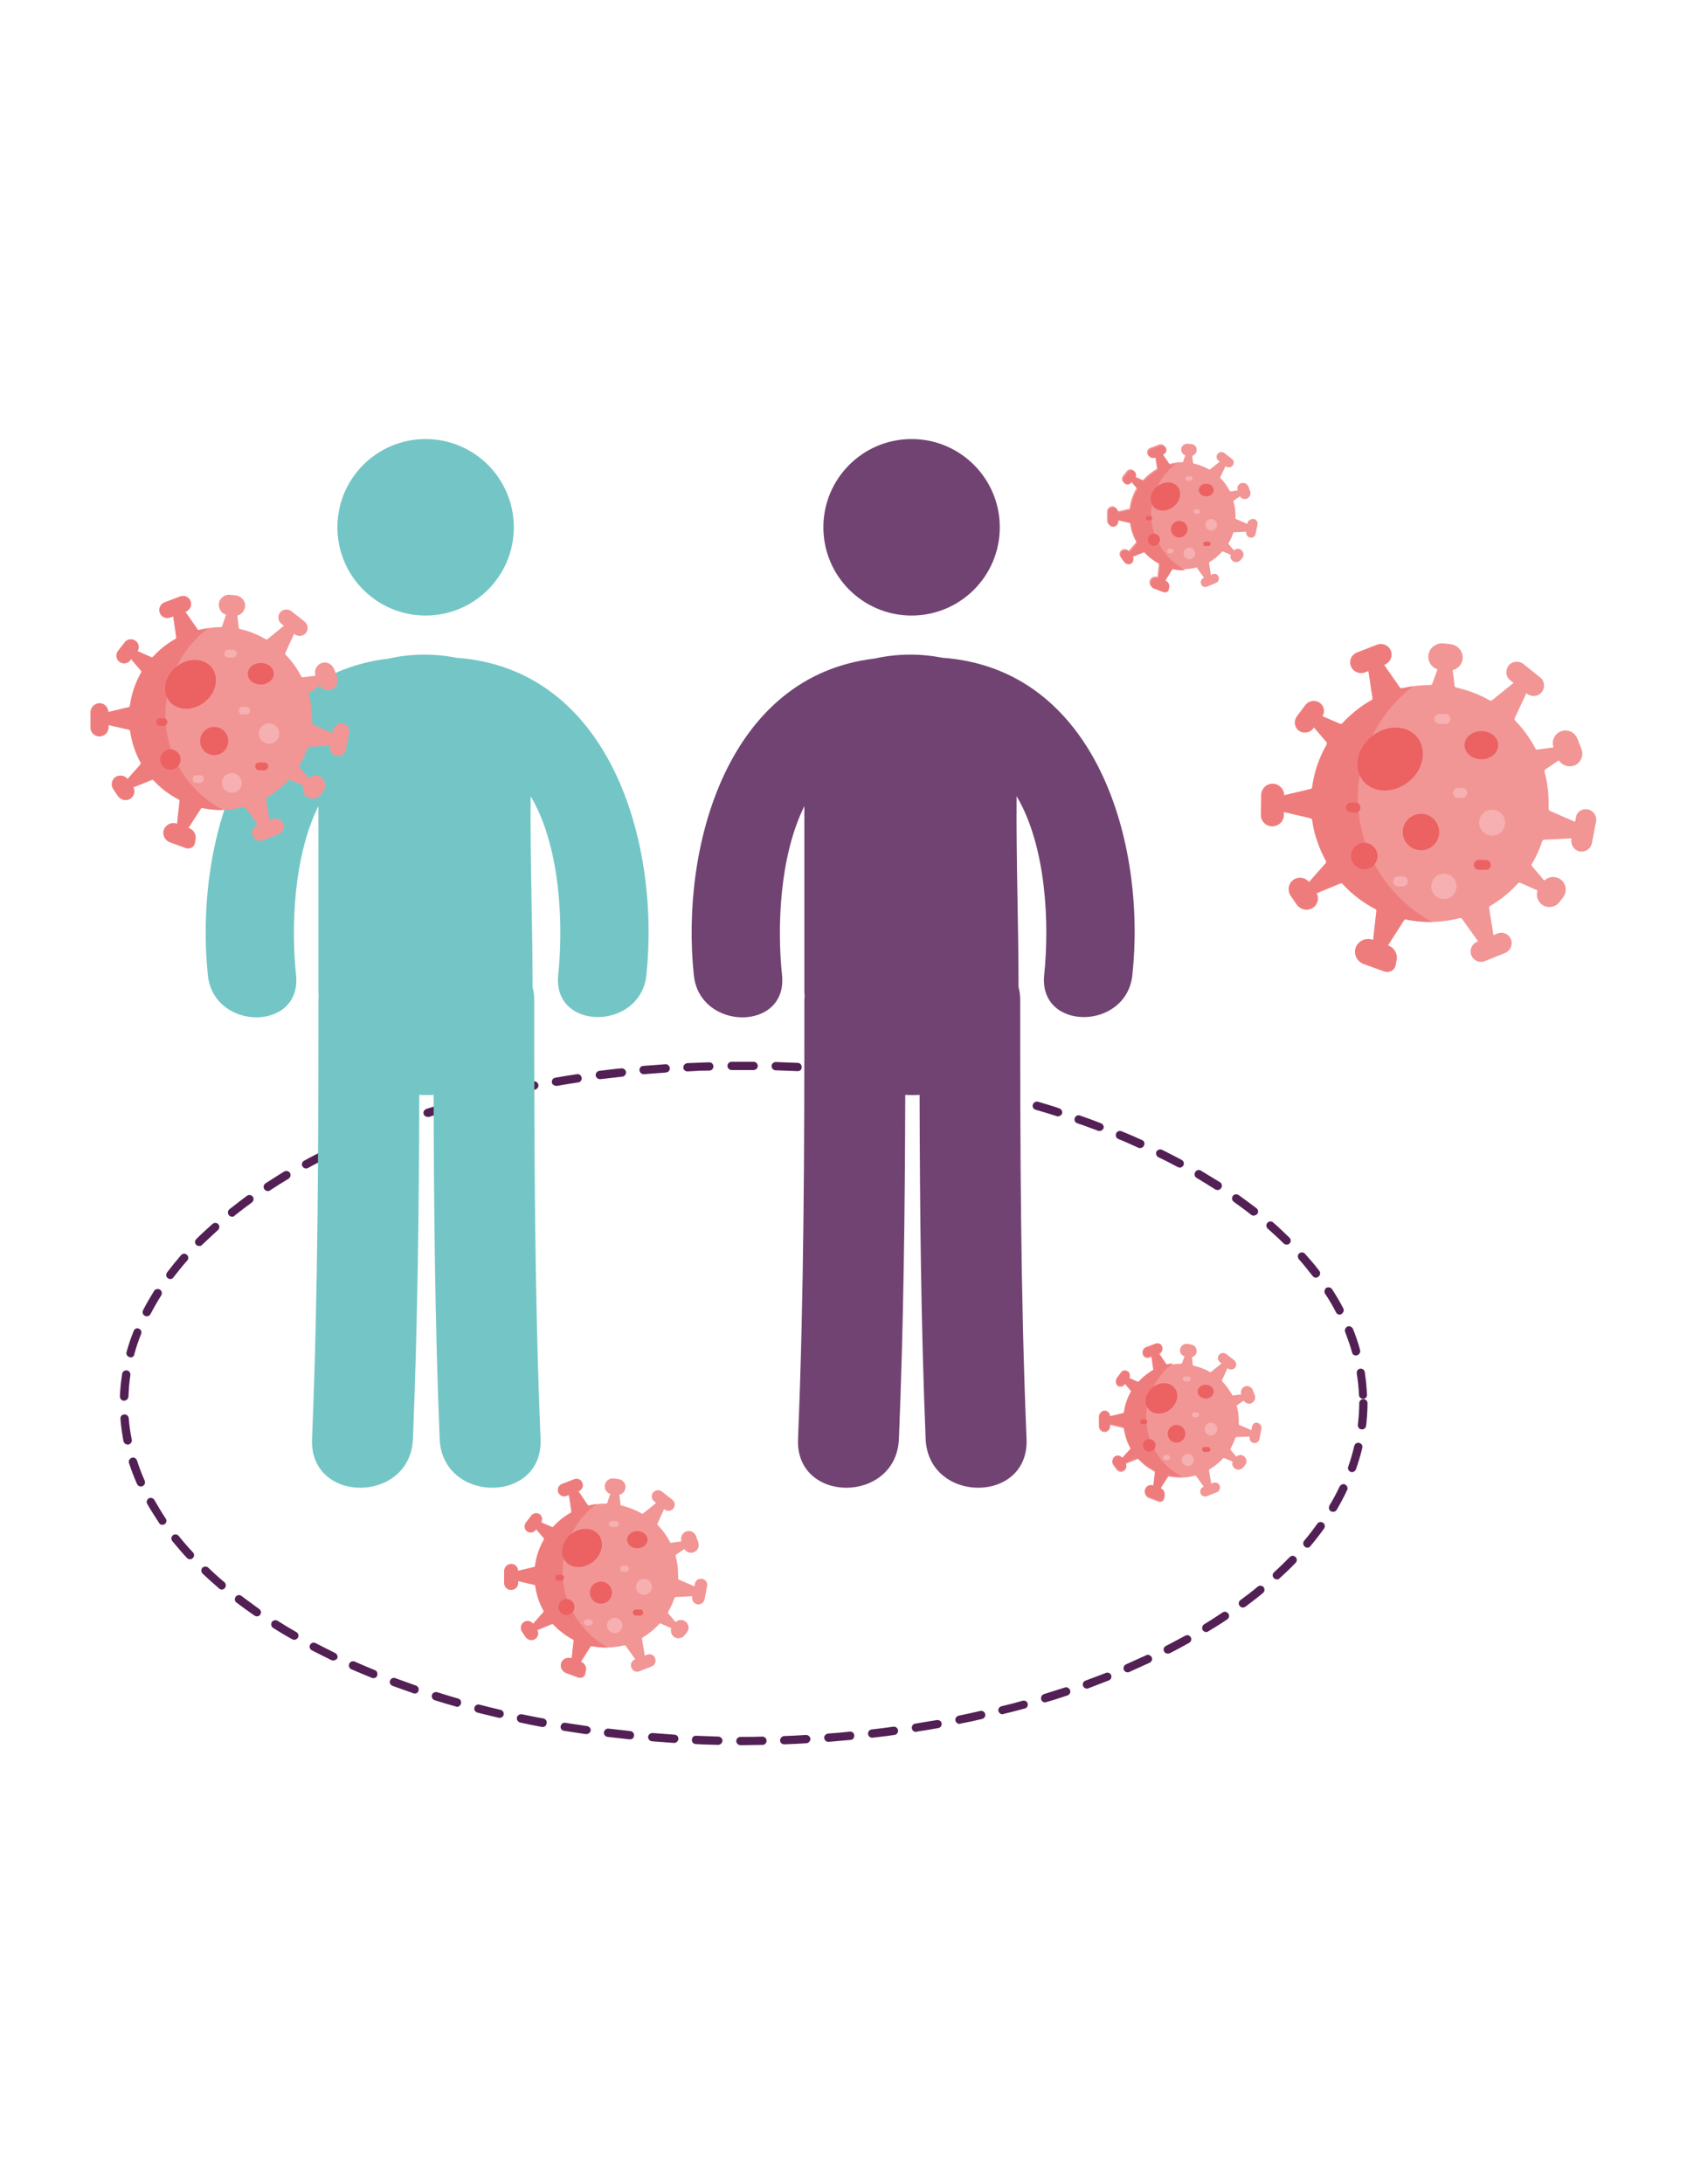 <?xml version="1.0" encoding="utf-8"?>
<!-- Generator: Adobe Illustrator 24.0.2, SVG Export Plug-In . SVG Version: 6.00 Build 0)  -->
<svg version="1.1" id="Capa_1" xmlns="http://www.w3.org/2000/svg" xmlns:xlink="http://www.w3.org/1999/xlink" x="0px" y="0px"
	 viewBox="0 0 612 792" style="enable-background:new 0 0 612 792;" xml:space="preserve">
<style type="text/css">
	.st0{fill:#74C6C6;}
	.st1{fill:#714372;}
	.st2{fill:#F29595;}
	.st3{fill:#EC6162;}
	.st4{fill:#F6B0B1;}
	.st5{fill:#EF7C7C;}
	.st6{fill:#522054;}
</style>
<g>
	<g>
		<path class="st6" d="M269.8,632.8l-1.2,0c-0.8,0-1.5-0.7-1.5-1.5c0-0.8,0.7-1.5,1.5-1.5c0,0,0,0,0,0l1.2,0c2.3,0,4.5,0,6.8-0.1
			c0,0,0,0,0,0c0.8,0,1.5,0.7,1.5,1.5c0,0.8-0.6,1.5-1.5,1.5C274.3,632.7,272,632.8,269.8,632.8z M260.5,632.7
			C260.5,632.7,260.5,632.7,260.5,632.7c-2.7-0.1-5.4-0.1-8.1-0.3c-0.8,0-1.5-0.7-1.4-1.6c0-0.8,0.7-1.5,1.6-1.4
			c2.6,0.1,5.3,0.2,8,0.3c0.8,0,1.5,0.7,1.5,1.5C262,632,261.4,632.7,260.5,632.7z M284.5,632.5c-0.8,0-1.5-0.6-1.5-1.4
			c0-0.8,0.6-1.5,1.4-1.6c2.7-0.1,5.3-0.2,8-0.4c0.8,0,1.5,0.6,1.6,1.4c0,0.8-0.6,1.5-1.4,1.6C290,632.3,287.3,632.4,284.5,632.5
			C284.6,632.5,284.6,632.5,284.5,632.5z M244.6,632C244.5,632,244.5,632,244.6,632c-2.7-0.2-5.4-0.4-8.1-0.6
			c-0.8-0.1-1.4-0.8-1.4-1.6c0.1-0.8,0.8-1.4,1.6-1.4c2.7,0.2,5.3,0.4,8,0.6c0.8,0,1.5,0.8,1.4,1.6C246,631.4,245.3,632,244.6,632z
			 M300.5,631.6c-0.8,0-1.4-0.6-1.5-1.4c-0.1-0.8,0.6-1.5,1.4-1.6c2.7-0.2,5.3-0.4,7.9-0.7c0.8-0.1,1.6,0.5,1.6,1.4
			s-0.5,1.6-1.4,1.6c-2.6,0.2-5.3,0.5-8,0.7C300.6,631.6,300.6,631.6,300.5,631.6z M228.6,630.7c-0.1,0-0.1,0-0.2,0
			c-2.7-0.3-5.4-0.6-8-0.9c-0.8-0.1-1.4-0.8-1.3-1.7c0.1-0.8,0.9-1.4,1.7-1.3c2.6,0.3,5.3,0.6,7.9,0.9c0.8,0.1,1.4,0.8,1.3,1.6
			C230,630.1,229.4,630.7,228.6,630.7z M316.4,630.1c-0.8,0-1.4-0.6-1.5-1.3c-0.1-0.8,0.5-1.6,1.3-1.7c2.6-0.3,5.3-0.6,7.9-1
			c0.8-0.1,1.6,0.5,1.7,1.3c0.1,0.8-0.5,1.6-1.3,1.7c-2.6,0.4-5.3,0.7-8,1C316.6,630.1,316.5,630.1,316.4,630.1z M212.7,628.8
			c-0.1,0-0.1,0-0.2,0c-2.6-0.4-5.3-0.8-7.9-1.2c-0.8-0.1-1.4-0.9-1.2-1.7s0.9-1.4,1.7-1.2c2.6,0.4,5.3,0.8,7.9,1.2
			c0.8,0.1,1.4,0.9,1.3,1.7C214.1,628.2,213.5,628.8,212.7,628.8z M332.3,628c-0.7,0-1.4-0.5-1.5-1.3c-0.1-0.8,0.4-1.6,1.2-1.7
			c2.6-0.4,5.2-0.9,7.9-1.3c0.8-0.1,1.6,0.4,1.7,1.2c0.1,0.8-0.4,1.6-1.2,1.7c-2.6,0.5-5.3,0.9-7.9,1.3
			C332.5,628,332.4,628,332.3,628z M196.9,626.2c-0.1,0-0.2,0-0.3,0c-2.6-0.5-5.3-1-7.9-1.6c-0.8-0.2-1.3-1-1.2-1.8
			c0.2-0.8,1-1.3,1.8-1.2c2.6,0.5,5.2,1.1,7.8,1.5c0.8,0.2,1.4,0.9,1.2,1.7C198.3,625.7,197.6,626.2,196.9,626.2z M348.1,625.1
			c-0.7,0-1.3-0.5-1.5-1.2c-0.2-0.8,0.4-1.6,1.2-1.8c2.6-0.5,5.2-1.1,7.8-1.7c0.8-0.2,1.6,0.3,1.8,1.1c0.2,0.8-0.3,1.6-1.1,1.8
			c-2.6,0.6-5.2,1.2-7.9,1.7C348.3,625.1,348.2,625.1,348.1,625.1z M181.3,622.9c-0.1,0-0.2,0-0.3,0c-2.6-0.6-5.2-1.3-7.8-1.9
			c-0.8-0.2-1.3-1-1.1-1.8c0.2-0.8,1-1.3,1.8-1.1c2.6,0.7,5.2,1.3,7.7,1.9c0.8,0.2,1.3,1,1.1,1.8C182.6,622.4,182,622.9,181.3,622.9
			z M363.7,621.6c-0.7,0-1.3-0.5-1.5-1.1c-0.2-0.8,0.3-1.6,1.1-1.8c2.6-0.6,5.2-1.3,7.7-2c0.8-0.2,1.6,0.2,1.8,1
			c0.2,0.8-0.2,1.6-1,1.8c-2.6,0.7-5.2,1.4-7.8,2C363.9,621.6,363.8,621.6,363.7,621.6z M165.8,618.9c-0.1,0-0.3,0-0.4-0.1
			c-2.6-0.7-5.2-1.5-7.7-2.3c-0.8-0.2-1.2-1.1-1-1.9c0.2-0.8,1.1-1.2,1.9-1c2.5,0.8,5.1,1.6,7.6,2.3c0.8,0.2,1.3,1.1,1,1.9
			C167,618.5,166.4,618.9,165.8,618.9z M379.1,617.3c-0.6,0-1.2-0.4-1.4-1.1c-0.2-0.8,0.2-1.6,1-1.9c2.6-0.8,5.1-1.6,7.6-2.4
			c0.8-0.3,1.6,0.2,1.9,1c0.3,0.8-0.2,1.6-1,1.9c-2.5,0.8-5.1,1.7-7.7,2.4C379.4,617.3,379.2,617.3,379.1,617.3z M150.5,614.1
			c-0.2,0-0.3,0-0.5-0.1c-2.5-0.9-5.1-1.8-7.6-2.7c-0.8-0.3-1.2-1.2-0.9-1.9c0.3-0.8,1.2-1.2,1.9-0.9c2.5,0.9,5,1.8,7.5,2.7
			c0.8,0.3,1.2,1.1,0.9,1.9C151.7,613.7,151.1,614.1,150.5,614.1z M394.3,612.3c-0.6,0-1.2-0.4-1.4-1c-0.3-0.8,0.1-1.6,0.9-1.9
			c2.5-0.9,5-1.9,7.4-2.8c0.8-0.3,1.6,0.1,1.9,0.8c0.3,0.8-0.1,1.6-0.8,1.9c-2.5,1-5,1.9-7.5,2.9
			C394.6,612.3,394.4,612.3,394.3,612.3z M135.5,608.5c-0.2,0-0.4,0-0.6-0.1c-2.5-1-5-2.1-7.4-3.1c-0.8-0.3-1.1-1.2-0.8-2
			c0.3-0.8,1.2-1.1,2-0.8c2.4,1.1,4.9,2.1,7.3,3.1c0.8,0.3,1.1,1.2,0.8,2C136.7,608.2,136.1,608.5,135.5,608.5z M409.1,606.4
			c-0.6,0-1.1-0.3-1.4-0.9c-0.3-0.8,0-1.6,0.8-2c2.4-1.1,4.9-2.2,7.3-3.3c0.7-0.4,1.6,0,2,0.7c0.4,0.8,0,1.6-0.7,2
			c-2.4,1.1-4.9,2.2-7.3,3.3C409.5,606.4,409.3,606.4,409.1,606.4z M120.9,602.1c-0.2,0-0.4,0-0.6-0.1c-2.4-1.2-4.9-2.4-7.2-3.6
			c-0.7-0.4-1-1.3-0.6-2c0.4-0.7,1.3-1,2-0.6c2.3,1.2,4.7,2.4,7.1,3.6c0.7,0.4,1.1,1.3,0.7,2C122,601.8,121.4,602.1,120.9,602.1z
			 M423.6,599.6c-0.5,0-1.1-0.3-1.3-0.8c-0.4-0.7-0.1-1.6,0.7-2c2.4-1.2,4.7-2.5,7-3.7c0.7-0.4,1.6-0.1,2,0.6c0.4,0.7,0.1,1.6-0.6,2
			c-2.3,1.3-4.7,2.6-7.1,3.8C424.1,599.5,423.9,599.6,423.6,599.6z M106.7,594.6c-0.3,0-0.5-0.1-0.7-0.2c-2.4-1.3-4.7-2.7-6.9-4.1
			c-0.7-0.4-0.9-1.4-0.5-2.1c0.4-0.7,1.4-0.9,2.1-0.5c2.2,1.4,4.5,2.8,6.8,4.1c0.7,0.4,1,1.3,0.6,2
			C107.7,594.4,107.2,594.6,106.7,594.6z M437.6,591.8c-0.5,0-1-0.3-1.3-0.7c-0.4-0.7-0.2-1.6,0.5-2.1c2.3-1.4,4.5-2.8,6.7-4.3
			c0.7-0.5,1.6-0.3,2.1,0.4c0.5,0.7,0.3,1.6-0.4,2.1c-2.2,1.5-4.5,2.9-6.8,4.3C438.1,591.7,437.9,591.8,437.6,591.8z M93.2,586.1
			c-0.3,0-0.6-0.1-0.9-0.3c-2.2-1.5-4.4-3.1-6.5-4.7c-0.7-0.5-0.8-1.4-0.3-2.1c0.5-0.7,1.4-0.8,2.1-0.3c2.1,1.6,4.2,3.1,6.4,4.7
			c0.7,0.5,0.9,1.4,0.4,2.1C94.1,585.9,93.7,586.1,93.2,586.1z M450.9,582.9c-0.5,0-0.9-0.2-1.2-0.6c-0.5-0.7-0.4-1.6,0.3-2.1
			c2.2-1.6,4.3-3.2,6.3-4.9c0.6-0.5,1.6-0.4,2.1,0.2c0.5,0.6,0.4,1.6-0.2,2.1c-2,1.7-4.2,3.3-6.4,5
			C451.5,582.8,451.2,582.9,450.9,582.9z M80.5,576.4c-0.3,0-0.7-0.1-1-0.4c-2.1-1.8-4.1-3.6-6-5.4c-0.6-0.6-0.6-1.5-0.1-2.1
			c0.6-0.6,1.5-0.6,2.1-0.1c1.9,1.8,3.8,3.6,5.9,5.3c0.6,0.5,0.7,1.5,0.2,2.1C81.3,576.2,80.9,576.4,80.5,576.4z M463.2,572.7
			c-0.4,0-0.8-0.2-1.1-0.5c-0.6-0.6-0.5-1.6,0.1-2.1c2-1.8,3.9-3.7,5.7-5.5c0.6-0.6,1.5-0.6,2.1,0c0.6,0.6,0.6,1.5,0,2.1
			c-1.8,1.9-3.8,3.8-5.8,5.6C464,572.6,463.6,572.7,463.2,572.7z M68.9,565.4c-0.4,0-0.8-0.2-1.1-0.5c-1.9-2-3.6-4.1-5.3-6.1
			c-0.5-0.6-0.4-1.6,0.2-2.1c0.6-0.5,1.6-0.4,2.1,0.2c1.6,2,3.3,4,5.2,6c0.6,0.6,0.5,1.6-0.1,2.1C69.6,565.3,69.3,565.4,68.9,565.4z
			 M474.3,561.2c-0.3,0-0.7-0.1-1-0.4c-0.6-0.5-0.7-1.5-0.2-2.1c1.7-2,3.3-4.1,4.8-6.2c0.5-0.7,1.4-0.8,2.1-0.3
			c0.7,0.5,0.8,1.4,0.3,2.1c-1.5,2.1-3.2,4.3-5,6.4C475.2,561,474.7,561.2,474.3,561.2z M58.9,552.9c-0.5,0-1-0.2-1.2-0.7
			c-1.5-2.3-3-4.6-4.3-6.9c-0.4-0.7-0.1-1.6,0.6-2c0.7-0.4,1.6-0.1,2,0.6c1.3,2.2,2.6,4.5,4.1,6.7c0.5,0.7,0.3,1.6-0.4,2.1
			C59.5,552.8,59.2,552.9,58.9,552.9z M483.6,548.2c-0.3,0-0.5-0.1-0.8-0.2c-0.7-0.4-0.9-1.3-0.5-2.1c1.4-2.3,2.6-4.6,3.7-6.9
			c0.4-0.7,1.3-1.1,2-0.7c0.7,0.4,1.1,1.3,0.7,2c-1.1,2.4-2.4,4.8-3.8,7.2C484.6,548,484.1,548.2,483.6,548.2z M51.1,539
			c-0.6,0-1.1-0.3-1.4-0.9c-1.1-2.5-2.1-5.1-2.9-7.6c-0.3-0.8,0.2-1.6,1-1.9c0.8-0.3,1.6,0.2,1.9,1c0.8,2.4,1.7,4.9,2.8,7.3
			c0.3,0.8,0,1.6-0.8,2C51.5,539,51.3,539,51.1,539z M490.5,533.8c-0.2,0-0.3,0-0.5-0.1c-0.8-0.3-1.2-1.1-0.9-1.9
			c0.9-2.5,1.6-5,2.2-7.5c0.2-0.8,1-1.3,1.8-1.1c0.8,0.2,1.3,1,1.1,1.8c-0.6,2.6-1.4,5.2-2.3,7.8
			C491.6,533.4,491.1,533.8,490.5,533.8z M46.3,523.8c-0.7,0-1.3-0.5-1.5-1.2c-0.5-2.7-0.9-5.4-1.1-8.1c-0.1-0.8,0.5-1.6,1.4-1.6
			c0.8-0.1,1.5,0.5,1.6,1.4c0.2,2.6,0.6,5.2,1.1,7.7c0.2,0.8-0.4,1.6-1.2,1.8C46.5,523.8,46.4,523.8,46.3,523.8z M494.1,518.3
			c-0.1,0-0.1,0-0.2,0c-0.8-0.1-1.4-0.8-1.3-1.7c0.3-2.6,0.5-5.2,0.5-7.8c0-0.8,0.7-1.5,1.5-1.5s1.5,0.7,1.5,1.5
			c0,2.7-0.2,5.5-0.5,8.1C495.5,517.8,494.9,518.3,494.1,518.3z M45,507.9C45,507.9,45,507.9,45,507.9c-0.9,0-1.5-0.7-1.5-1.6
			c0.1-2.7,0.4-5.4,0.8-8.1c0.1-0.8,0.9-1.4,1.7-1.3c0.8,0.1,1.4,0.9,1.3,1.7c-0.4,2.6-0.6,5.2-0.7,7.8
			C46.5,507.3,45.8,507.9,45,507.9z M494.5,507.2c-0.8,0-1.5-0.6-1.5-1.4c-0.1-2.6-0.4-5.2-0.8-7.8c-0.1-0.8,0.4-1.6,1.2-1.7
			c0.8-0.1,1.6,0.4,1.7,1.2c0.4,2.7,0.7,5.4,0.8,8.1C496,506.5,495.4,507.2,494.5,507.2C494.6,507.2,494.5,507.2,494.5,507.2z
			 M47.4,492.2c-0.1,0-0.3,0-0.4-0.1c-0.8-0.2-1.3-1-1.1-1.8c0.7-2.6,1.6-5.2,2.6-7.7c0.3-0.8,1.2-1.2,1.9-0.8
			c0.8,0.3,1.1,1.2,0.8,1.9c-1,2.4-1.8,4.9-2.5,7.4C48.7,491.7,48.1,492.2,47.4,492.2z M491.9,491.5c-0.7,0-1.3-0.4-1.4-1.1
			c-0.7-2.5-1.6-5-2.5-7.4c-0.3-0.8,0.1-1.6,0.8-2c0.8-0.3,1.6,0.1,2,0.8c1,2.5,1.9,5.1,2.6,7.7c0.2,0.8-0.2,1.6-1,1.9
			C492.2,491.5,492.1,491.5,491.9,491.5z M53.2,477.3c-0.2,0-0.5-0.1-0.7-0.2c-0.7-0.4-1-1.3-0.6-2c1.2-2.4,2.6-4.7,4-7
			c0.4-0.7,1.4-0.9,2.1-0.5c0.7,0.4,0.9,1.4,0.5,2.1c-1.4,2.2-2.7,4.5-3.9,6.8C54.3,477,53.8,477.3,53.2,477.3z M486,476.7
			c-0.5,0-1.1-0.3-1.3-0.8c-1.2-2.3-2.5-4.6-4-6.8c-0.4-0.7-0.2-1.6,0.4-2.1c0.7-0.4,1.6-0.2,2.1,0.4c1.5,2.3,2.9,4.7,4.1,7
			c0.4,0.7,0.1,1.6-0.6,2C486.5,476.7,486.2,476.7,486,476.7z M61.8,463.8c-0.3,0-0.6-0.1-0.9-0.3c-0.7-0.5-0.8-1.4-0.3-2.1
			c1.6-2.1,3.3-4.2,5.1-6.3c0.5-0.6,1.5-0.7,2.1-0.1c0.6,0.5,0.7,1.5,0.1,2.1c-1.8,2-3.4,4.1-5,6.1
			C62.7,463.6,62.2,463.8,61.8,463.8z M477.4,463.3c-0.5,0-0.9-0.2-1.2-0.6c-1.6-2-3.2-4.1-5-6.1c-0.5-0.6-0.5-1.6,0.1-2.1
			c0.6-0.5,1.6-0.5,2.1,0.1c1.8,2,3.6,4.1,5.2,6.2c0.5,0.7,0.4,1.6-0.3,2.1C478,463.2,477.7,463.3,477.4,463.3z M72.3,451.8
			c-0.4,0-0.8-0.1-1.1-0.4c-0.6-0.6-0.6-1.5,0-2.1c1.9-1.9,3.9-3.7,5.9-5.5c0.6-0.5,1.6-0.5,2.1,0.1c0.5,0.6,0.5,1.6-0.1,2.1
			c-2,1.8-3.9,3.6-5.8,5.4C73.1,451.7,72.7,451.8,72.3,451.8z M466.8,451.3c-0.4,0-0.8-0.1-1.1-0.4c-1.8-1.8-3.8-3.6-5.8-5.4
			c-0.6-0.5-0.7-1.5-0.1-2.1c0.5-0.6,1.5-0.7,2.1-0.1c2.1,1.8,4,3.7,5.9,5.5c0.6,0.6,0.6,1.5,0,2.1
			C467.5,451.2,467.2,451.3,466.8,451.3z M84.2,441.2c-0.4,0-0.9-0.2-1.2-0.6c-0.5-0.6-0.4-1.6,0.2-2.1c2.1-1.6,4.2-3.3,6.4-4.9
			c0.7-0.5,1.6-0.3,2.1,0.3c0.5,0.7,0.3,1.6-0.3,2.1c-2.2,1.6-4.3,3.2-6.3,4.8C84.9,441.1,84.6,441.2,84.2,441.2z M454.8,440.8
			c-0.3,0-0.7-0.1-0.9-0.3c-2-1.6-4.2-3.2-6.3-4.7c-0.7-0.5-0.8-1.4-0.4-2.1c0.5-0.7,1.4-0.8,2.1-0.4c2.2,1.6,4.4,3.2,6.5,4.8
			c0.7,0.5,0.8,1.5,0.3,2.1C455.6,440.6,455.2,440.8,454.8,440.8z M97.2,431.9c-0.5,0-1-0.2-1.3-0.7c-0.5-0.7-0.3-1.6,0.4-2.1
			c2.2-1.4,4.5-2.9,6.8-4.3c0.7-0.4,1.6-0.2,2.1,0.5c0.4,0.7,0.2,1.6-0.5,2.1c-2.3,1.4-4.6,2.8-6.7,4.2
			C97.8,431.8,97.5,431.9,97.2,431.9z M441.7,431.5c-0.3,0-0.6-0.1-0.8-0.2c-2.2-1.4-4.5-2.8-6.8-4.2c-0.7-0.4-1-1.3-0.5-2.1
			c0.4-0.7,1.3-1,2.1-0.5c2.3,1.4,4.6,2.8,6.9,4.2c0.7,0.4,0.9,1.4,0.4,2.1C442.7,431.3,442.2,431.5,441.7,431.5z M111,423.7
			c-0.5,0-1-0.3-1.3-0.8c-0.4-0.7-0.1-1.6,0.6-2c2.3-1.3,4.7-2.5,7.1-3.7c0.7-0.4,1.6-0.1,2,0.7c0.4,0.7,0.1,1.6-0.7,2
			c-2.4,1.2-4.8,2.4-7.1,3.7C111.5,423.6,111.2,423.7,111,423.7z M428,423.4c-0.2,0-0.5-0.1-0.7-0.2c-2.3-1.2-4.7-2.5-7.1-3.6
			c-0.7-0.4-1-1.3-0.7-2c0.4-0.7,1.3-1,2-0.7c2.4,1.2,4.8,2.4,7.2,3.7c0.7,0.4,1,1.3,0.6,2C429,423.1,428.5,423.4,428,423.4z
			 M125.3,416.6c-0.6,0-1.1-0.3-1.4-0.9c-0.3-0.8,0-1.6,0.7-2c2.4-1.1,4.9-2.2,7.4-3.2c0.8-0.3,1.6,0,2,0.8c0.3,0.8,0,1.6-0.8,2
			c-2.5,1-4.9,2.1-7.3,3.2C125.7,416.5,125.5,416.6,125.3,416.6z M413.6,416.3c-0.2,0-0.4,0-0.6-0.1c-2.4-1.1-4.8-2.2-7.3-3.2
			c-0.8-0.3-1.1-1.2-0.8-2c0.3-0.8,1.2-1.1,2-0.8c2.5,1,5,2.1,7.4,3.2c0.8,0.3,1.1,1.2,0.7,2C414.7,416,414.2,416.3,413.6,416.3z
			 M140.1,410.4c-0.6,0-1.2-0.4-1.4-1c-0.3-0.8,0.1-1.6,0.9-1.9c2.5-1,5-1.9,7.5-2.8c0.8-0.3,1.6,0.1,1.9,0.9
			c0.3,0.8-0.1,1.6-0.9,1.9c-2.5,0.9-5,1.8-7.5,2.8C140.4,410.3,140.2,410.4,140.1,410.4z M398.8,410.1c-0.2,0-0.4,0-0.5-0.1
			c-2.5-0.9-5-1.9-7.5-2.7c-0.8-0.3-1.2-1.1-0.9-1.9c0.3-0.8,1.1-1.2,1.9-0.9c2.5,0.9,5.1,1.8,7.6,2.8c0.8,0.3,1.2,1.2,0.9,1.9
			C400,409.8,399.5,410.1,398.8,410.1z M155.1,405c-0.6,0-1.2-0.4-1.4-1c-0.3-0.8,0.2-1.6,1-1.9c2.5-0.8,5.1-1.6,7.7-2.4
			c0.8-0.2,1.6,0.2,1.9,1c0.2,0.8-0.2,1.6-1,1.9c-2.5,0.7-5.1,1.5-7.6,2.4C155.5,405,155.3,405,155.1,405z M383.8,404.8
			c-0.2,0-0.3,0-0.5-0.1c-2.5-0.8-5.1-1.6-7.6-2.3c-0.8-0.2-1.3-1.1-1-1.9s1.1-1.2,1.9-1c2.6,0.8,5.2,1.5,7.7,2.4
			c0.8,0.3,1.2,1.1,1,1.9C385,404.4,384.4,404.8,383.8,404.8z M170.5,400.5c-0.7,0-1.3-0.4-1.4-1.1c-0.2-0.8,0.3-1.6,1.1-1.8
			c2.6-0.7,5.2-1.4,7.8-2c0.8-0.2,1.6,0.3,1.8,1.1c0.2,0.8-0.3,1.6-1.1,1.8c-2.6,0.6-5.2,1.3-7.7,2
			C170.8,400.5,170.6,400.5,170.5,400.5z M368.4,400.3c-0.1,0-0.3,0-0.4-0.1c-2.5-0.7-5.1-1.3-7.7-2c-0.8-0.2-1.3-1-1.1-1.8
			c0.2-0.8,1-1.3,1.8-1.1c2.6,0.6,5.2,1.3,7.8,2c0.8,0.2,1.3,1,1.1,1.8C369.7,399.9,369.1,400.3,368.4,400.3z M186,396.7
			c-0.7,0-1.3-0.5-1.5-1.2c-0.2-0.8,0.3-1.6,1.1-1.8c2.6-0.6,5.2-1.1,7.9-1.6c0.8-0.2,1.6,0.4,1.8,1.2c0.2,0.8-0.4,1.6-1.2,1.8
			c-2.6,0.5-5.2,1.1-7.8,1.6C186.3,396.7,186.1,396.7,186,396.7z M352.8,396.6c-0.1,0-0.2,0-0.3,0c-2.6-0.6-5.2-1.1-7.8-1.6
			c-0.8-0.2-1.3-0.9-1.2-1.8s0.9-1.3,1.8-1.2c2.6,0.5,5.3,1.1,7.9,1.6c0.8,0.2,1.3,1,1.1,1.8C354.2,396.1,353.5,396.6,352.8,396.6z
			 M201.7,393.7c-0.7,0-1.4-0.5-1.5-1.2c-0.1-0.8,0.4-1.6,1.2-1.7c2.6-0.5,5.3-0.9,7.9-1.3c0.8-0.1,1.6,0.4,1.7,1.3
			s-0.4,1.6-1.3,1.7c-2.6,0.4-5.3,0.8-7.9,1.3C201.9,393.7,201.8,393.7,201.7,393.7z M337.1,393.5c-0.1,0-0.2,0-0.3,0
			c-2.6-0.4-5.3-0.9-7.9-1.3c-0.8-0.1-1.4-0.9-1.3-1.7c0.1-0.8,0.9-1.4,1.7-1.3c2.6,0.4,5.3,0.8,7.9,1.3c0.8,0.1,1.4,0.9,1.2,1.7
			C338.5,393,337.9,393.5,337.1,393.5z M217.6,391.3c-0.7,0-1.4-0.6-1.5-1.3c-0.1-0.8,0.5-1.6,1.3-1.7c2.6-0.3,5.3-0.7,8-0.9
			c0.8-0.1,1.6,0.5,1.7,1.3c0.1,0.8-0.5,1.6-1.3,1.7c-2.6,0.3-5.3,0.6-7.9,0.9C217.7,391.3,217.6,391.3,217.6,391.3z M321.3,391.2
			c-0.1,0-0.1,0-0.2,0c-2.6-0.3-5.3-0.6-7.9-0.9c-0.8-0.1-1.4-0.8-1.3-1.7c0.1-0.8,0.8-1.4,1.7-1.3c2.7,0.3,5.4,0.6,8,0.9
			c0.8,0.1,1.4,0.9,1.3,1.7C322.7,390.6,322,391.2,321.3,391.2z M233.5,389.5c-0.8,0-1.4-0.6-1.5-1.4c-0.1-0.8,0.5-1.6,1.4-1.6
			c2.6-0.2,5.3-0.4,8-0.6c0.8-0.1,1.5,0.6,1.6,1.4c0.1,0.8-0.6,1.5-1.4,1.6c-2.7,0.2-5.4,0.4-7.9,0.6
			C233.6,389.5,233.5,389.5,233.5,389.5z M305.4,389.5c0,0-0.1,0-0.1,0c-2.6-0.2-5.3-0.4-7.9-0.6c-0.8-0.1-1.5-0.8-1.4-1.6
			c0.1-0.8,0.8-1.5,1.6-1.4c2.7,0.2,5.4,0.4,8,0.6c0.8,0.1,1.4,0.8,1.4,1.6C306.8,388.9,306.2,389.5,305.4,389.5z M249.4,388.5
			c-0.8,0-1.5-0.6-1.5-1.4c0-0.8,0.6-1.5,1.4-1.6c2.7-0.1,5.4-0.2,8-0.3c0.8,0,1.5,0.6,1.5,1.5c0,0.8-0.6,1.5-1.5,1.5
			C254.8,388.2,252.2,388.3,249.4,388.5C249.5,388.5,249.5,388.5,249.4,388.5z M289.4,388.4C289.4,388.4,289.4,388.4,289.4,388.4
			c-2.7-0.1-5.4-0.2-8-0.3c-0.8,0-1.5-0.7-1.5-1.5c0-0.8,0.7-1.5,1.5-1.5c2.7,0.1,5.4,0.2,8,0.3c0.8,0,1.5,0.7,1.4,1.6
			C290.9,387.8,290.2,388.4,289.4,388.4z M265.4,388c-0.8,0-1.5-0.7-1.5-1.5c0-0.8,0.7-1.5,1.5-1.5c1.4,0,2.9,0,4.3,0
			c1.2,0,2.5,0,3.7,0c0.8,0,1.5,0.7,1.5,1.5c0,0.8-0.7,1.5-1.5,1.5c0,0,0,0,0,0c-1.3,0-2.6,0-3.9,0C268.2,388,266.8,388,265.4,388
			C265.4,388,265.4,388,265.4,388z"/>
	</g>
	<g>
		<g>
			<circle class="st0" cx="154.4" cy="191.2" r="32"/>
			<path class="st0" d="M165.5,238.5c-8-1.6-16.6-1.5-24.5,0.3c-53.2,6.2-70.5,67.8-65.6,114.8c2.1,20.3,34.1,20.5,32,0
				c-1.8-17.1-1-42.9,8.1-61.3c0,22.3,0,44.6,0,66.9c0,0.8,0.1,1.5,0.1,2.3c0,0.4-0.1,0.7-0.1,1c0,53.1-0.1,106.2-2.3,159.3
				c-1,23.6,35.6,23.5,36.6,0c1.7-41.6,2.2-83.2,2.3-124.8c1.7,0.1,3.5,0.1,5.2,0c0.1,41.6,0.5,83.2,2.2,124.8
				c1,23.5,37.6,23.6,36.6,0c-2.2-53.1-2.3-106.2-2.3-159.3c0-1.6-0.2-3.1-0.6-4.6c0-23.1-0.9-46.1-0.7-69.2
				c10.9,18.4,11.9,46.6,10,64.8c-2.1,20.5,29.9,20.3,32,0C239.5,305.6,221.4,242.5,165.5,238.5z"/>
		</g>
	</g>
	<g>
		<g>
			<circle class="st1" cx="330.7" cy="191.2" r="32"/>
			<path class="st1" d="M341.8,238.5c-8-1.6-16.6-1.5-24.5,0.3c-53.2,6.2-70.5,67.8-65.6,114.8c2.1,20.3,34.1,20.5,32,0
				c-1.8-17.1-1-42.9,8.1-61.3c0,22.3,0,44.6,0,66.9c0,0.8,0.1,1.5,0.1,2.3c0,0.4-0.1,0.7-0.1,1c0,53.1-0.1,106.2-2.3,159.3
				c-1,23.6,35.6,23.5,36.6,0c1.7-41.6,2.2-83.2,2.3-124.8c1.7,0.1,3.5,0.1,5.2,0c0.1,41.6,0.5,83.2,2.2,124.8
				c1,23.5,37.6,23.6,36.6,0c-2.2-53.1-2.3-106.2-2.3-159.3c0-1.6-0.2-3.1-0.6-4.6c0-23.1-0.9-46.1-0.7-69.2
				c10.9,18.4,11.9,46.6,10,64.8c-2.1,20.5,29.9,20.3,32,0C415.9,305.6,397.7,242.5,341.8,238.5z"/>
		</g>
	</g>
	<g>
		<g>
			<g id="XMLID_15_">
				<g>
					<path class="st2" d="M124.4,262.4c1.6,0.3,2.6,1.9,2.3,3.5l-1.2,5.9c-0.3,1.6-1.9,2.7-3.6,2.3c-1.5-0.4-2.5-1.9-2.2-3.5l0-0.2
						l-7.7,0.4c-0.2,0-0.4,0.2-0.5,0.4c-0.7,2.3-1.7,4.4-2.9,6.4c-0.1,0.2-0.1,0.5,0.1,0.6l3.4,4c0.7-0.6,1.6-1,2.4-1
						c0.7,0,1.5,0.2,2.1,0.7c1.6,1.2,1.8,3.4,0.7,5l-1,1.3c-1.2,1.5-3.3,1.9-4.9,0.8c-1.3-0.9-1.8-2.6-1.3-4.1l-4.9-2.1
						c-0.2-0.1-0.5,0-0.6,0.1c-2.3,2.5-4.9,4.6-7.8,6.3c-0.2,0.1-0.3,0.3-0.3,0.6l1.3,7.6l1.1-0.4c1.6-0.6,3.3,0.2,3.9,1.8
						c0.5,1.5-0.3,3.1-1.8,3.7l-5.5,2.2c-1.6,0.6-3.3-0.2-3.9-1.8c-0.5-1.5,0.3-3.1,1.8-3.7l0.1-0.1l-4.5-6.3
						c-0.1-0.2-0.4-0.3-0.6-0.2c-2.7,0.7-5.5,1.1-8.3,1.1c-2.3,0-4.5-0.2-6.7-0.7c-0.2,0-0.5,0.1-0.6,0.2l-4.5,7l0.2,0.1
						c1.5,0.5,2.4,1.9,2.4,3.4c0,0.4-0.1,0.8-0.2,1.2c0,2.1-1.6,3.2-3.6,2.5l-5.5-2c-1.8-0.7-2.8-2.7-2.2-4.5
						c0.7-1.9,2.8-2.9,4.7-2.2l0.1,0l0.9-8.2c0-0.2-0.1-0.5-0.3-0.6c-3.5-1.8-6.6-4.2-9.2-7c-0.2-0.2-0.4-0.2-0.6-0.1l-6.7,2.7
						c0.8,1.4,0.3,3.2-1.1,4.1c-1.4,0.9-3.4,0.5-4.4-0.9l-1.7-2.5c-1-1.4-0.7-3.3,0.6-4.3c1.4-1.1,3.4-0.8,4.5,0.6l4.7-5.3
						c0.2-0.2,0.2-0.4,0.1-0.6c-1.9-3.5-3.3-7.4-3.8-11.5c0-0.2-0.2-0.4-0.4-0.5l-7.5-1.7l0,0.9c0,0.9-0.4,1.7-1,2.3
						c-0.6,0.6-1.4,0.9-2.3,0.9c-1.8,0-3.2-1.4-3.2-3.2l0-5.5c0-1.8,1.5-3.3,3.3-3.3c1.7,0,3.1,1.5,3.1,3.2l7.5-1.8
						c0.2-0.1,0.4-0.2,0.4-0.5c0.6-4.4,2-8.4,4.1-12.1c0.1-0.2,0.1-0.5-0.1-0.6l-3.6-4.2l-0.3,0.4c-1,1.3-2.8,1.5-4,0.5
						c-1.2-1-1.3-2.7-0.4-3.9l2.4-3.1c0.6-0.7,1.4-1.1,2.2-1.1c0.6,0,1.2,0.2,1.7,0.6c1.2,0.9,1.5,2.5,0.7,3.7l5,2.2
						c0.2,0.1,0.5,0,0.6-0.1c2.4-2.6,5.1-4.8,8.2-6.5c0.2-0.1,0.3-0.3,0.3-0.6l-1.1-7.6l-1.1,0.4c-1.6,0.6-3.3-0.2-3.8-1.8
						c-0.5-1.5,0.3-3.1,1.8-3.7l5.6-2.1c1.6-0.6,3.3,0.2,3.8,1.8c0.5,1.5-0.3,3.1-1.8,3.7l-0.1,0.1l4.4,6.3c0.1,0.2,0.4,0.3,0.6,0.2
						c2.5-0.6,5.2-1,7.9-1h0c0.2,0,0.5-0.1,0.5-0.4l1.4-4.1c-1.7-0.5-2.8-2.2-2.6-4c0.2-2,2.2-3.5,4.2-3.2l2,0.2
						c2,0.3,3.6,2.1,3.3,4.1c-0.2,1.6-1.3,2.8-2.8,3.2l0.5,4.4c0,0.2,0.2,0.4,0.4,0.5c3.4,0.7,6.5,2,9.4,3.7c0.2,0.1,0.5,0.1,0.6,0
						l6-4.9l-0.9-0.7c-1.3-1-1.5-3-0.4-4.2c1-1.2,2.9-1.3,4.1-0.3l4.7,3.7c1.3,1,1.5,3,0.4,4.2c-1,1.2-2.9,1.3-4.1,0.3l-0.1-0.1
						l-3.2,7c-0.1,0.2-0.1,0.5,0.1,0.6c2.3,2.3,4.2,5,5.7,7.9c0.1,0.2,0.3,0.3,0.6,0.3l4.6-0.6c-0.7-1.9,0.3-3.9,2.2-4.6
						c1.8-0.6,3.8,0.4,4.5,2.2l1.1,2.8c0.7,1.8-0.1,3.8-1.9,4.6c-1.7,0.7-3.6,0.1-4.4-1.4l-3.8,2.6c-0.2,0.1-0.3,0.4-0.2,0.6
						c0.8,2.8,1.2,5.8,1.2,8.9c0,0.5,0,1,0,1.5c0,0.2,0.1,0.4,0.3,0.5l7.1,3.1l0.2-1.1C121.3,263.1,122.8,262,124.4,262.4
						L124.4,262.4z"/>
				</g>
			</g>
			<ellipse class="st3" cx="94.6" cy="244.3" rx="4.7" ry="3.9"/>
			<circle class="st3" cx="77.7" cy="268.7" r="5.1"/>
			<circle class="st4" cx="97.6" cy="266" r="3.7"/>
			<circle class="st4" cx="84.1" cy="283.9" r="3.6"/>
			<g>
				<path class="st5" d="M60,259.1c0-12.8,6.1-24.1,15.5-31.3c-1.1,0.2-2.2,0.4-3.2,0.6c-0.2,0.1-0.5,0-0.6-0.2l-4.4-6.3l0.1-0.1
					c1.5-0.6,2.3-2.2,1.8-3.7c-0.5-1.6-2.3-2.4-3.8-1.8l-5.6,2.1c-1.5,0.6-2.3,2.2-1.8,3.7c0.5,1.6,2.3,2.4,3.8,1.8l1.1-0.4l1.1,7.6
					c0,0.2-0.1,0.5-0.3,0.6c-3.1,1.7-5.8,3.9-8.2,6.5c-0.2,0.2-0.4,0.2-0.6,0.1l-5-2.2c0.8-1.2,0.5-2.9-0.7-3.7
					c-0.5-0.4-1.1-0.6-1.7-0.6c-0.8,0-1.7,0.4-2.2,1.1l-2.4,3.1c-0.9,1.2-0.8,2.9,0.4,3.9c1.2,1,3.1,0.8,4-0.5l0.3-0.4l3.6,4.2
					c0.2,0.2,0.2,0.4,0.1,0.6c-2.1,3.6-3.5,7.7-4.1,12.1c0,0.2-0.2,0.4-0.4,0.5l-7.5,1.8c0-1.7-1.4-3.2-3.1-3.2
					c-1.8,0-3.3,1.5-3.3,3.3l0,5.5c0,1.8,1.4,3.2,3.2,3.2c0.9,0,1.7-0.4,2.3-0.9c0.6-0.6,0.9-1.4,1-2.3l0-0.9l7.5,1.7
					c0.2,0.1,0.4,0.2,0.4,0.5c0.6,4.1,1.9,8,3.8,11.5c0.1,0.2,0.1,0.5-0.1,0.6l-4.7,5.3c-1.1-1.4-3.1-1.7-4.5-0.6
					c-1.3,1-1.5,3-0.6,4.3l1.7,2.5c1,1.4,2.9,1.9,4.4,0.9c1.4-0.9,1.8-2.7,1.1-4.1l6.7-2.7c0.2-0.1,0.5,0,0.6,0.1
					c2.6,2.9,5.7,5.2,9.2,7c0.2,0.1,0.3,0.3,0.3,0.6l-0.9,8.2l-0.1,0c-1.9-0.7-4,0.3-4.7,2.2c-0.6,1.8,0.3,3.9,2.2,4.5l5.5,2
					c2,0.7,3.6-0.4,3.6-2.5c0.1-0.4,0.2-0.8,0.2-1.2c0-1.5-0.9-2.8-2.4-3.4l-0.2-0.1l4.5-7c0.1-0.2,0.4-0.3,0.6-0.2
					c2.2,0.4,4.4,0.7,6.7,0.7c0.3,0,0.5,0,0.8,0C68.5,287.3,60,274.2,60,259.1L60,259.1z"/>
			</g>
			<circle class="st3" cx="61.8" cy="275.4" r="3.7"/>
			<g>
				<path class="st4" d="M89.3,259.1H88c-0.8,0-1.4-0.6-1.4-1.4s0.6-1.4,1.4-1.4h1.3c0.8,0,1.4,0.6,1.4,1.4S90.1,259.1,89.3,259.1z"
					/>
			</g>
			<g>
				<path class="st4" d="M72.6,283.9h-1.3c-0.8,0-1.4-0.6-1.4-1.4s0.6-1.4,1.4-1.4h1.3c0.8,0,1.4,0.6,1.4,1.4S73.3,283.9,72.6,283.9
					z"/>
			</g>
			<g>
				<path class="st3" d="M59.3,263.2h-1.2c-0.8,0-1.4-0.6-1.4-1.4s0.6-1.4,1.4-1.4h1.2c0.8,0,1.4,0.6,1.4,1.4S60.1,263.2,59.3,263.2
					z"/>
			</g>
			<g>
				<path class="st4" d="M84.5,238.4h-1.7c-0.8,0-1.4-0.6-1.4-1.4c0-0.8,0.6-1.4,1.4-1.4h1.7c0.8,0,1.4,0.6,1.4,1.4
					C86,237.7,85.3,238.4,84.5,238.4z"/>
			</g>
			<g>
				<path class="st3" d="M95.9,279.3H94c-0.8,0-1.4-0.6-1.4-1.4c0-0.8,0.6-1.4,1.4-1.4h1.9c0.8,0,1.4,0.6,1.4,1.4
					C97.3,278.6,96.7,279.3,95.9,279.3L95.9,279.3z"/>
			</g>
		</g>
		
			<ellipse transform="matrix(0.785 -0.619 0.619 0.785 -138.844 96.144)" class="st3" cx="69.2" cy="248.2" rx="9.8" ry="8.2"/>
	</g>
	<g>
		<g>
			<g id="XMLID_14_">
				<g>
					<path class="st2" d="M454.9,188.2c0.9,0.2,1.5,1.1,1.3,2l-0.7,3.4c-0.2,1-1.1,1.6-2.1,1.3c-0.9-0.2-1.4-1.1-1.3-2l0-0.1
						l-4.4,0.2c-0.1,0-0.3,0.1-0.3,0.2c-0.4,1.3-1,2.6-1.7,3.7c-0.1,0.1-0.1,0.3,0,0.4l2,2.3c0.4-0.4,0.9-0.6,1.4-0.6
						c0.4,0,0.9,0.1,1.2,0.4c0.9,0.7,1.1,2,0.4,2.9l-0.6,0.7c-0.7,0.9-1.9,1.1-2.8,0.5c-0.8-0.5-1.1-1.5-0.8-2.3l-2.8-1.2
						c-0.1-0.1-0.3,0-0.4,0.1c-1.3,1.4-2.8,2.7-4.5,3.7c-0.1,0.1-0.2,0.2-0.2,0.3l0.7,4.4l0.6-0.3c0.9-0.4,1.9,0.1,2.2,1
						c0.3,0.9-0.2,1.8-1,2.2l-3.2,1.3c-0.9,0.4-1.9-0.1-2.2-1c-0.3-0.9,0.2-1.8,1-2.2l0.1,0l-2.6-3.6c-0.1-0.1-0.2-0.2-0.3-0.1
						c-1.5,0.4-3.2,0.6-4.8,0.6c-1.3,0-2.6-0.1-3.9-0.4c-0.1,0-0.3,0-0.3,0.1l-2.6,4.1l0.1,0c0.8,0.3,1.4,1.1,1.4,1.9
						c0,0.2,0,0.5-0.1,0.7c0,1.2-0.9,1.9-2.1,1.5l-3.2-1.2c-1.1-0.4-1.6-1.6-1.3-2.6c0.4-1.1,1.6-1.7,2.7-1.3l0.1,0l0.5-4.8
						c0-0.1-0.1-0.3-0.2-0.3c-2-1-3.8-2.4-5.3-4.1c-0.1-0.1-0.2-0.1-0.4-0.1l-3.9,1.6c0.4,0.8,0.2,1.9-0.6,2.4
						c-0.8,0.5-2,0.3-2.5-0.5l-1-1.4c-0.6-0.8-0.4-1.9,0.3-2.5c0.8-0.6,2-0.5,2.6,0.3l2.7-3.1c0.1-0.1,0.1-0.3,0-0.4
						c-1.1-2-1.9-4.3-2.2-6.7c0-0.1-0.1-0.2-0.2-0.3l-4.4-1l0,0.5c0,0.5-0.2,1-0.6,1.3c-0.3,0.3-0.8,0.5-1.3,0.5
						c-1,0-1.8-0.8-1.8-1.9l0-3.2c0-1,0.9-1.9,1.9-1.9c1,0,1.8,0.9,1.8,1.9l4.3-1c0.1,0,0.2-0.1,0.2-0.3c0.3-2.5,1.2-4.9,2.4-7
						c0.1-0.1,0.1-0.3,0-0.4l-2.1-2.4l-0.2,0.2c-0.6,0.7-1.6,0.9-2.3,0.3c-0.7-0.6-0.8-1.6-0.2-2.3l1.4-1.8c0.3-0.4,0.8-0.6,1.3-0.6
						c0.3,0,0.7,0.1,1,0.3c0.7,0.5,0.8,1.5,0.4,2.2l2.9,1.3c0.1,0.1,0.3,0,0.4-0.1c1.4-1.5,3-2.8,4.7-3.8c0.1-0.1,0.2-0.2,0.2-0.3
						l-0.7-4.4l-0.6,0.2c-0.9,0.3-1.9-0.1-2.2-1.1c-0.3-0.9,0.2-1.8,1.1-2.1l3.2-1.2c0.9-0.3,1.9,0.1,2.2,1.1
						c0.3,0.9-0.2,1.8-1.1,2.1l-0.1,0l2.5,3.7c0.1,0.1,0.2,0.2,0.3,0.1c1.5-0.4,3-0.6,4.6-0.6h0c0.1,0,0.3-0.1,0.3-0.2l0.8-2.3
						c-1-0.3-1.6-1.3-1.5-2.3c0.1-1.2,1.3-2,2.5-1.9l1.2,0.1c1.2,0.1,2.1,1.2,1.9,2.4c-0.1,0.9-0.8,1.6-1.6,1.9l0.3,2.5
						c0,0.1,0.1,0.2,0.3,0.3c1.9,0.4,3.8,1.2,5.5,2.1c0.1,0.1,0.3,0.1,0.4,0l3.5-2.8l-0.5-0.4c-0.8-0.6-0.9-1.7-0.2-2.5
						c0.6-0.7,1.7-0.8,2.4-0.2l2.7,2.1c0.8,0.6,0.9,1.7,0.2,2.5c-0.6,0.7-1.7,0.8-2.4,0.2l-0.1-0.1l-1.9,4c-0.1,0.1,0,0.3,0.1,0.4
						c1.3,1.3,2.4,2.9,3.3,4.6c0.1,0.1,0.2,0.2,0.3,0.2l2.6-0.4c-0.4-1.1,0.2-2.3,1.3-2.6c1.1-0.3,2.2,0.2,2.6,1.3l0.6,1.6
						c0.4,1-0.1,2.2-1.1,2.7c-1,0.4-2.1,0-2.6-0.8l-2.2,1.5c-0.1,0.1-0.2,0.2-0.1,0.4c0.5,1.6,0.7,3.4,0.7,5.1c0,0.3,0,0.6,0,0.9
						c0,0.1,0.1,0.3,0.2,0.3l4.1,1.8l0.1-0.7C453.1,188.6,454,188,454.9,188.2L454.9,188.2z"/>
				</g>
			</g>
			<ellipse class="st3" cx="437.6" cy="177.7" rx="2.7" ry="2.3"/>
			<circle class="st3" cx="427.8" cy="191.9" r="3"/>
			<circle class="st4" cx="439.4" cy="190.3" r="2.1"/>
			<circle class="st4" cx="431.5" cy="200.7" r="2.1"/>
			<g>
				<path class="st5" d="M417.6,186.3c0-7.4,3.5-14,9-18.1c-0.6,0.1-1.3,0.2-1.9,0.4c-0.1,0-0.3,0-0.3-0.1l-2.5-3.7l0.1,0
					c0.9-0.3,1.3-1.3,1.1-2.1c-0.3-0.9-1.3-1.4-2.2-1.1l-3.2,1.2c-0.9,0.3-1.3,1.3-1.1,2.1c0.3,0.9,1.3,1.4,2.2,1.1l0.6-0.2l0.7,4.4
					c0,0.1,0,0.3-0.2,0.3c-1.8,1-3.4,2.3-4.7,3.8c-0.1,0.1-0.2,0.1-0.4,0.1l-2.9-1.3c0.4-0.7,0.3-1.7-0.4-2.2
					c-0.3-0.2-0.6-0.3-1-0.3c-0.5,0-1,0.2-1.3,0.6l-1.4,1.8c-0.5,0.7-0.4,1.7,0.2,2.3c0.7,0.6,1.8,0.5,2.3-0.3l0.2-0.2l2.1,2.4
					c0.1,0.1,0.1,0.3,0,0.4c-1.2,2.1-2.1,4.5-2.4,7c0,0.1-0.1,0.2-0.2,0.3l-4.3,1c0-1-0.8-1.8-1.8-1.9c-1,0-1.9,0.8-1.9,1.9l0,3.2
					c0,1,0.8,1.9,1.8,1.9c0.5,0,1-0.2,1.3-0.5c0.3-0.3,0.5-0.8,0.6-1.3l0-0.5l4.4,1c0.1,0,0.2,0.1,0.2,0.3c0.3,2.4,1.1,4.6,2.2,6.7
					c0.1,0.1,0.1,0.3,0,0.4l-2.7,3.1c-0.6-0.8-1.8-1-2.6-0.3c-0.8,0.6-0.9,1.7-0.3,2.5l1,1.4c0.6,0.8,1.7,1.1,2.5,0.5
					c0.8-0.5,1-1.6,0.6-2.4l3.9-1.6c0.1-0.1,0.3,0,0.4,0.1c1.5,1.7,3.3,3,5.3,4.1c0.1,0.1,0.2,0.2,0.2,0.3l-0.5,4.8l-0.1,0
					c-1.1-0.4-2.3,0.2-2.7,1.3c-0.4,1.1,0.2,2.2,1.3,2.6l3.2,1.2c1.1,0.4,2.1-0.2,2.1-1.5c0.1-0.2,0.1-0.5,0.1-0.7
					c0-0.8-0.5-1.6-1.4-1.9l-0.1,0l2.6-4.1c0.1-0.1,0.2-0.2,0.3-0.1c1.2,0.3,2.5,0.4,3.9,0.4c0.2,0,0.3,0,0.5,0
					C422.5,202.6,417.6,195,417.6,186.3L417.6,186.3z"/>
			</g>
			<circle class="st3" cx="418.6" cy="195.7" r="2.2"/>
			<g>
				<path class="st4" d="M434.5,186.3h-0.7c-0.5,0-0.8-0.4-0.8-0.8c0-0.5,0.4-0.8,0.8-0.8h0.7c0.5,0,0.8,0.4,0.8,0.8
					C435.4,185.9,435,186.3,434.5,186.3z"/>
			</g>
			<g>
				<path class="st4" d="M424.9,200.6h-0.7c-0.5,0-0.8-0.4-0.8-0.8s0.4-0.8,0.8-0.8h0.7c0.5,0,0.8,0.4,0.8,0.8
					S425.3,200.6,424.9,200.6z"/>
			</g>
			<g>
				<path class="st3" d="M417.2,188.7h-0.7c-0.5,0-0.8-0.4-0.8-0.8c0-0.5,0.4-0.8,0.8-0.8h0.7c0.5,0,0.8,0.4,0.8,0.8
					C418,188.3,417.6,188.7,417.2,188.7z"/>
			</g>
			<g>
				<path class="st4" d="M431.8,174.3h-1c-0.5,0-0.8-0.4-0.8-0.8c0-0.5,0.4-0.8,0.8-0.8h1c0.5,0,0.8,0.4,0.8,0.8
					C432.6,173.9,432.3,174.3,431.8,174.3z"/>
			</g>
			<g>
				<path class="st3" d="M438.4,198h-1.1c-0.5,0-0.8-0.4-0.8-0.8c0-0.5,0.4-0.8,0.8-0.8h1.1c0.5,0,0.8,0.4,0.8,0.8
					C439.2,197.6,438.8,198,438.4,198L438.4,198z"/>
			</g>
		</g>
		
			<ellipse transform="matrix(0.785 -0.619 0.619 0.785 -20.624 300.511)" class="st3" cx="422.9" cy="180" rx="5.7" ry="4.7"/>
	</g>
	<g>
		<g>
			<g id="XMLID_13_">
				<g>
					<path class="st2" d="M576,293.5c2.1,0.4,3.4,2.4,3,4.5l-1.5,7.7c-0.4,2.1-2.5,3.5-4.6,3c-2-0.5-3.2-2.5-2.8-4.5l0-0.2l-9.9,0.5
						c-0.3,0-0.6,0.2-0.7,0.5c-1,2.9-2.2,5.7-3.8,8.3c-0.2,0.3-0.1,0.6,0.1,0.8l4.4,5.2c0.9-0.8,2-1.3,3.2-1.3c1,0,1.9,0.3,2.8,0.9
						c2,1.5,2.4,4.4,0.9,6.4l-1.3,1.7c-1.5,2-4.3,2.5-6.3,1.1c-1.7-1.2-2.4-3.4-1.7-5.2l-6.3-2.8c-0.3-0.1-0.6-0.1-0.8,0.2
						c-2.9,3.2-6.3,6-10.1,8.2c-0.3,0.2-0.4,0.4-0.4,0.7l1.6,9.9l1.4-0.6c2-0.8,4.3,0.2,5,2.3c0.7,1.9-0.4,4.1-2.3,4.8l-7.2,2.9
						c-2,0.8-4.3-0.2-5-2.3c-0.7-1.9,0.4-4.1,2.3-4.8l0.2-0.1l-5.8-8.1c-0.2-0.2-0.5-0.4-0.8-0.3c-3.5,0.9-7.1,1.4-10.8,1.4
						c-3,0-5.8-0.3-8.6-0.9c-0.3-0.1-0.6,0.1-0.8,0.3l-5.8,9.1l0.2,0.1c1.9,0.7,3,2.5,3,4.4c0,0.5-0.1,1.1-0.3,1.6
						c0,2.7-2.1,4.2-4.6,3.2l-7.1-2.6c-2.4-0.9-3.6-3.5-2.8-5.9c0.8-2.5,3.6-3.7,6.1-2.8l0.2,0.1l1.2-10.6c0-0.3-0.1-0.6-0.4-0.7
						c-4.5-2.3-8.5-5.4-11.9-9.1c-0.2-0.2-0.5-0.3-0.8-0.2l-8.7,3.6c1,1.8,0.4,4.2-1.4,5.3c-1.9,1.2-4.4,0.7-5.7-1.2l-2.2-3.2
						c-1.2-1.8-1-4.3,0.8-5.6c1.8-1.4,4.4-1.1,5.8,0.7l6.1-6.9c0.2-0.2,0.2-0.6,0.1-0.8c-2.5-4.5-4.2-9.5-5-14.9
						c0-0.3-0.3-0.5-0.6-0.6l-9.8-2.3l0,1.1c0,1.1-0.5,2.2-1.2,2.9c-0.8,0.7-1.8,1.2-2.9,1.2c-2.3,0-4.1-1.9-4.1-4.1l0.1-7.1
						c0-2.3,1.9-4.3,4.2-4.2c2.2,0.1,4,1.9,4,4.2l9.7-2.3c0.3-0.1,0.5-0.3,0.6-0.6c0.8-5.6,2.6-10.9,5.3-15.6
						c0.2-0.3,0.1-0.6-0.1-0.8l-4.6-5.4l-0.4,0.5c-1.2,1.6-3.6,1.9-5.2,0.6c-1.5-1.3-1.7-3.5-0.5-5.1l3.1-4.1
						c0.7-0.9,1.8-1.4,2.9-1.4c0.8,0,1.5,0.2,2.2,0.7c1.5,1.1,1.9,3.3,0.9,4.8l6.5,2.8c0.3,0.1,0.6,0,0.8-0.2
						c3-3.3,6.6-6.2,10.6-8.4c0.3-0.1,0.4-0.4,0.4-0.7l-1.5-9.9l-1.4,0.5c-2,0.8-4.3-0.3-5-2.4c-0.6-1.9,0.4-4.1,2.3-4.8l7.2-2.8
						c2-0.8,4.3,0.3,5,2.4c0.6,1.9-0.4,4-2.3,4.8l-0.2,0.1l5.7,8.2c0.2,0.2,0.5,0.4,0.8,0.3c3.3-0.8,6.7-1.2,10.2-1.2h0
						c0.3,0,0.6-0.2,0.7-0.5l1.9-5.2c-2.2-0.7-3.6-2.8-3.3-5.2c0.3-2.6,2.9-4.5,5.5-4.2l2.6,0.3c2.6,0.3,4.6,2.7,4.3,5.3
						c-0.2,2-1.7,3.6-3.6,4.1l0.7,5.7c0,0.3,0.3,0.6,0.6,0.6c4.4,1,8.5,2.6,12.2,4.7c0.3,0.1,0.6,0.1,0.8-0.1l7.8-6.3l-1.2-0.9
						c-1.7-1.3-1.9-3.8-0.5-5.5c1.3-1.5,3.7-1.7,5.3-0.4l6,4.8c1.7,1.3,1.9,3.8,0.5,5.5c-1.3,1.5-3.7,1.7-5.3,0.4l-0.2-0.1l-4.2,9
						c-0.1,0.3-0.1,0.6,0.1,0.8c2.9,3,5.4,6.4,7.4,10.2c0.1,0.3,0.4,0.4,0.7,0.4l5.9-0.8c-0.9-2.4,0.4-5.1,2.9-5.9
						c2.4-0.8,4.9,0.5,5.8,2.9l1.4,3.6c0.9,2.3-0.2,4.9-2.4,5.9c-2.2,0.9-4.6,0.1-5.8-1.8l-4.9,3.3c-0.3,0.2-0.4,0.5-0.3,0.8
						c1,3.6,1.5,7.5,1.5,11.5c0,0.7,0,1.3,0,2c0,0.3,0.2,0.6,0.4,0.7l9.2,4l0.3-1.5C571.9,294.4,573.9,293.1,576,293.5L576,293.5z"
						/>
				</g>
			</g>
			<ellipse class="st3" cx="537.4" cy="270.2" rx="6.1" ry="5.1"/>
			<circle class="st3" cx="515.5" cy="301.7" r="6.6"/>
			<circle class="st4" cx="541.3" cy="298.3" r="4.7"/>
			<circle class="st4" cx="523.8" cy="321.4" r="4.6"/>
			<g>
				<path class="st5" d="M492.6,289.3c0-16.5,7.9-31.2,20.1-40.5c-1.4,0.2-2.8,0.5-4.2,0.8c-0.3,0.1-0.6,0-0.8-0.3l-5.7-8.2l0.2-0.1
					c1.9-0.7,3-2.8,2.3-4.8c-0.7-2.1-3-3.1-5-2.4l-7.2,2.8c-1.9,0.7-3,2.8-2.3,4.8c0.7,2.1,3,3.1,5,2.4l1.4-0.5l1.5,9.9
					c0,0.3-0.1,0.6-0.4,0.7c-4,2.2-7.5,5.1-10.6,8.4c-0.2,0.2-0.5,0.3-0.8,0.2l-6.5-2.8c1-1.6,0.6-3.7-0.9-4.8
					c-0.7-0.5-1.4-0.7-2.2-0.7c-1.1,0-2.2,0.5-2.9,1.4l-3.1,4.1c-1.2,1.6-1,3.8,0.5,5.1c1.6,1.3,4,1,5.2-0.6l0.4-0.5l4.6,5.4
					c0.2,0.2,0.2,0.6,0.1,0.8c-2.7,4.7-4.6,10-5.3,15.6c0,0.3-0.3,0.5-0.6,0.6l-9.7,2.3c0-2.3-1.8-4.1-4-4.2
					c-2.3-0.1-4.2,1.9-4.2,4.2l-0.1,7.1c0,2.3,1.8,4.1,4.1,4.1c1.1,0,2.2-0.5,2.9-1.2c0.8-0.7,1.2-1.8,1.2-2.9l0-1.1l9.8,2.3
					c0.3,0.1,0.5,0.3,0.6,0.6c0.7,5.3,2.5,10.3,5,14.9c0.1,0.3,0.1,0.6-0.1,0.8l-6.1,6.9c-1.4-1.8-4-2.2-5.8-0.7
					c-1.7,1.3-2,3.8-0.8,5.6l2.2,3.2c1.3,1.8,3.8,2.4,5.7,1.2c1.8-1.2,2.3-3.5,1.4-5.3l8.7-3.6c0.3-0.1,0.6,0,0.8,0.2
					c3.4,3.7,7.4,6.8,11.9,9.1c0.3,0.1,0.4,0.4,0.4,0.7l-1.2,10.6l-0.2-0.1c-2.4-0.9-5.2,0.4-6.1,2.8c-0.8,2.4,0.4,5,2.8,5.9
					l7.1,2.6c2.5,0.9,4.6-0.5,4.6-3.2c0.2-0.5,0.3-1.1,0.3-1.6c0-1.9-1.2-3.7-3-4.4l-0.2-0.1l5.8-9.1c0.2-0.3,0.5-0.4,0.8-0.3
					c2.8,0.6,5.7,0.9,8.6,0.9c0.3,0,0.7,0,1,0C503.6,325.7,492.6,308.8,492.6,289.3L492.6,289.3z"/>
			</g>
			<circle class="st3" cx="494.9" cy="310.4" r="4.8"/>
			<g>
				<path class="st4" d="M530.5,289.3h-1.6c-1,0-1.8-0.8-1.8-1.8s0.8-1.8,1.8-1.8h1.6c1,0,1.8,0.8,1.8,1.8S531.5,289.3,530.5,289.3z
					"/>
			</g>
			<g>
				<path class="st4" d="M508.9,321.4h-1.7c-1,0-1.8-0.8-1.8-1.8s0.8-1.8,1.8-1.8h1.7c1,0,1.8,0.8,1.8,1.8S509.9,321.4,508.9,321.4z
					"/>
			</g>
			<g>
				<path class="st3" d="M491.7,294.6h-1.6c-1,0-1.8-0.8-1.8-1.8c0-1,0.8-1.8,1.8-1.8h1.6c1,0,1.8,0.8,1.8,1.8
					C493.6,293.8,492.8,294.6,491.7,294.6z"/>
			</g>
			<g>
				<path class="st4" d="M524.4,262.5h-2.2c-1,0-1.8-0.8-1.8-1.8s0.8-1.8,1.8-1.8h2.2c1,0,1.8,0.8,1.8,1.8S525.4,262.5,524.4,262.5z
					"/>
			</g>
			<g>
				<path class="st3" d="M539,315.4h-2.5c-1,0-1.8-0.8-1.8-1.8c0-1,0.8-1.8,1.8-1.8h2.5c1,0,1.8,0.8,1.8,1.8
					C540.9,314.6,540.1,315.4,539,315.4L539,315.4z"/>
			</g>
		</g>
		
			<ellipse transform="matrix(0.785 -0.619 0.619 0.785 -62.074 371.487)" class="st3" cx="504.5" cy="275.2" rx="12.6" ry="10.6"/>
	</g>
	<g>
		<g>
			<g id="XMLID_12_">
				<g>
					<path class="st2" d="M254.7,572.5c1.3,0.2,2.1,1.5,1.8,2.7l-0.9,4.7c-0.3,1.3-1.5,2.1-2.8,1.8c-1.2-0.3-1.9-1.5-1.7-2.8l0-0.1
						l-6,0.3c-0.2,0-0.3,0.1-0.4,0.3c-0.6,1.8-1.4,3.5-2.3,5.1c-0.1,0.2-0.1,0.4,0,0.5l2.7,3.2c0.5-0.5,1.2-0.8,1.9-0.8
						c0.6,0,1.2,0.2,1.7,0.6c1.2,0.9,1.5,2.7,0.5,3.9l-0.8,1c-0.9,1.2-2.6,1.5-3.8,0.7c-1.1-0.7-1.4-2-1.1-3.2l-3.8-1.7
						c-0.2-0.1-0.4,0-0.5,0.1c-1.8,2-3.8,3.6-6.1,5c-0.2,0.1-0.2,0.3-0.2,0.5l1,6l0.8-0.3c1.2-0.5,2.6,0.1,3,1.4
						c0.4,1.2-0.2,2.5-1.4,2.9l-4.3,1.7c-1.2,0.5-2.6-0.1-3-1.4c-0.4-1.2,0.2-2.5,1.4-2.9l0.1,0l-3.5-4.9c-0.1-0.1-0.3-0.2-0.5-0.2
						c-2.1,0.5-4.3,0.8-6.6,0.8c-1.8,0-3.5-0.2-5.2-0.5c-0.2,0-0.4,0-0.5,0.2l-3.5,5.5l0.1,0c1.1,0.4,1.8,1.5,1.8,2.6
						c0,0.3-0.1,0.6-0.2,1c0,1.6-1.3,2.5-2.8,2l-4.3-1.6c-1.4-0.5-2.2-2.1-1.7-3.6c0.5-1.5,2.2-2.2,3.7-1.7l0.1,0l0.7-6.4
						c0-0.2-0.1-0.4-0.2-0.4c-2.7-1.4-5.2-3.3-7.2-5.5c-0.1-0.1-0.3-0.2-0.5-0.1l-5.3,2.2c0.6,1.1,0.3,2.5-0.8,3.2
						c-1.1,0.7-2.7,0.4-3.4-0.7l-1.3-1.9c-0.8-1.1-0.6-2.6,0.5-3.4c1.1-0.9,2.7-0.6,3.5,0.5l3.7-4.2c0.1-0.1,0.1-0.3,0.1-0.5
						c-1.5-2.7-2.6-5.8-3-9c0-0.2-0.2-0.3-0.3-0.4l-5.9-1.4l0,0.7c0,0.7-0.3,1.3-0.8,1.8c-0.5,0.5-1.1,0.7-1.8,0.7
						c-1.4,0-2.5-1.1-2.5-2.5l0-4.3c0-1.4,1.2-2.6,2.6-2.6c1.4,0,2.5,1.2,2.4,2.5l5.9-1.4c0.2,0,0.3-0.2,0.3-0.4
						c0.5-3.4,1.6-6.6,3.2-9.5c0.1-0.2,0.1-0.4,0-0.5l-2.8-3.3l-0.2,0.3c-0.8,1-2.2,1.2-3.2,0.4c-0.9-0.8-1-2.1-0.3-3.1l1.9-2.5
						c0.4-0.6,1.1-0.9,1.8-0.9c0.5,0,0.9,0.1,1.3,0.4c0.9,0.7,1.1,2,0.5,2.9l3.9,1.7c0.2,0.1,0.4,0,0.5-0.1c1.8-2,4-3.8,6.4-5.1
						c0.2-0.1,0.2-0.3,0.2-0.4l-0.9-6l-0.9,0.3c-1.2,0.5-2.6-0.2-3-1.4c-0.4-1.2,0.3-2.5,1.4-2.9l4.4-1.7c1.2-0.5,2.6,0.2,3,1.4
						c0.4,1.2-0.3,2.5-1.4,2.9l-0.1,0l3.4,5c0.1,0.2,0.3,0.2,0.5,0.2c2-0.5,4.1-0.7,6.2-0.7h0c0.2,0,0.4-0.1,0.4-0.3l1.1-3.2
						c-1.3-0.4-2.2-1.7-2-3.1c0.2-1.6,1.7-2.7,3.3-2.5l1.6,0.2c1.6,0.2,2.8,1.6,2.6,3.2c-0.1,1.2-1,2.2-2.2,2.5l0.4,3.5
						c0,0.2,0.2,0.3,0.3,0.4c2.6,0.6,5.1,1.6,7.4,2.9c0.2,0.1,0.4,0.1,0.5,0l4.7-3.8l-0.7-0.6c-1-0.8-1.2-2.3-0.3-3.3
						c0.8-0.9,2.3-1,3.2-0.2l3.7,2.9c1,0.8,1.2,2.3,0.3,3.3c-0.8,0.9-2.3,1-3.2,0.2L241,547l-2.5,5.5c-0.1,0.2,0,0.4,0.1,0.5
						c1.8,1.8,3.3,3.9,4.5,6.2c0.1,0.2,0.3,0.3,0.5,0.2l3.6-0.5c-0.5-1.5,0.3-3.1,1.8-3.6c1.4-0.5,3,0.3,3.5,1.7l0.8,2.2
						c0.5,1.4-0.1,3-1.5,3.6c-1.3,0.6-2.8,0.1-3.5-1.1l-3,2c-0.2,0.1-0.2,0.3-0.2,0.5c0.6,2.2,0.9,4.5,0.9,7c0,0.4,0,0.8,0,1.2
						c0,0.2,0.1,0.4,0.3,0.4l5.6,2.4l0.2-0.9C252.2,573.1,253.4,572.3,254.7,572.5L254.7,572.5z"/>
				</g>
			</g>
			<ellipse class="st3" cx="231.2" cy="558.3" rx="3.7" ry="3.1"/>
			<circle class="st3" cx="218" cy="577.5" r="4"/>
			<circle class="st4" cx="233.6" cy="575.4" r="2.9"/>
			<circle class="st4" cx="223" cy="589.4" r="2.8"/>
			<g>
				<path class="st5" d="M204.1,569.9c0-10,4.8-18.9,12.2-24.5c-0.9,0.1-1.7,0.3-2.6,0.5c-0.2,0-0.4,0-0.5-0.2l-3.4-5l0.1,0
					c1.2-0.4,1.8-1.7,1.4-2.9c-0.4-1.3-1.8-1.9-3-1.4l-4.4,1.7c-1.2,0.4-1.8,1.7-1.4,2.9c0.4,1.3,1.8,1.9,3,1.4l0.9-0.3l0.9,6
					c0,0.2-0.1,0.4-0.2,0.4c-2.4,1.4-4.6,3.1-6.4,5.1c-0.1,0.1-0.3,0.2-0.5,0.1l-3.9-1.7c0.6-1,0.4-2.2-0.5-2.9
					c-0.4-0.3-0.9-0.4-1.3-0.4c-0.7,0-1.3,0.3-1.8,0.9l-1.9,2.5c-0.7,0.9-0.6,2.3,0.3,3.1c1,0.8,2.4,0.6,3.2-0.4l0.2-0.3l2.8,3.3
					c0.1,0.1,0.1,0.3,0,0.5c-1.7,2.9-2.8,6.1-3.2,9.5c0,0.2-0.2,0.3-0.3,0.4l-5.9,1.4c0-1.4-1.1-2.5-2.4-2.5c-1.4,0-2.6,1.1-2.6,2.6
					l0,4.3c0,1.4,1.1,2.5,2.5,2.5c0.7,0,1.3-0.3,1.8-0.7c0.5-0.5,0.7-1.1,0.8-1.8l0-0.7l5.9,1.4c0.2,0,0.3,0.2,0.3,0.4
					c0.4,3.2,1.5,6.3,3,9c0.1,0.2,0.1,0.4-0.1,0.5l-3.7,4.2c-0.8-1.1-2.4-1.3-3.5-0.5c-1,0.8-1.2,2.3-0.5,3.4l1.3,1.9
					c0.8,1.1,2.3,1.5,3.4,0.7c1.1-0.7,1.4-2.1,0.8-3.2l5.3-2.2c0.2-0.1,0.4,0,0.5,0.1c2.1,2.2,4.5,4.1,7.2,5.5
					c0.2,0.1,0.3,0.3,0.2,0.4l-0.7,6.4l-0.1,0c-1.5-0.5-3.2,0.2-3.7,1.7c-0.5,1.4,0.3,3,1.7,3.6l4.3,1.6c1.5,0.6,2.8-0.3,2.8-2
					c0.1-0.3,0.2-0.6,0.2-1c0-1.1-0.7-2.2-1.8-2.6l-0.1,0l3.5-5.5c0.1-0.2,0.3-0.2,0.5-0.2c1.7,0.3,3.4,0.5,5.2,0.5
					c0.2,0,0.4,0,0.6,0C210.8,592,204.1,581.8,204.1,569.9L204.1,569.9z"/>
			</g>
			<circle class="st3" cx="205.5" cy="582.7" r="2.9"/>
			<g>
				<path class="st4" d="M227.1,569.9h-1c-0.6,0-1.1-0.5-1.1-1.1s0.5-1.1,1.1-1.1h1c0.6,0,1.1,0.5,1.1,1.1S227.7,569.9,227.1,569.9z
					"/>
			</g>
			<g>
				<path class="st4" d="M213.9,589.4h-1c-0.6,0-1.1-0.5-1.1-1.1s0.5-1.1,1.1-1.1h1c0.6,0,1.1,0.5,1.1,1.1S214.5,589.4,213.9,589.4z
					"/>
			</g>
			<g>
				<path class="st3" d="M203.5,573.2h-1c-0.6,0-1.1-0.5-1.1-1.1s0.5-1.1,1.1-1.1h1c0.6,0,1.1,0.5,1.1,1.1S204.2,573.2,203.5,573.2z
					"/>
			</g>
			<g>
				<path class="st4" d="M223.3,553.7H222c-0.6,0-1.1-0.5-1.1-1.1s0.5-1.1,1.1-1.1h1.4c0.6,0,1.1,0.5,1.1,1.1
					S223.9,553.7,223.3,553.7z"/>
			</g>
			<g>
				<path class="st3" d="M232.2,585.8h-1.5c-0.6,0-1.1-0.5-1.1-1.1s0.5-1.1,1.1-1.1h1.5c0.6,0,1.1,0.5,1.1,1.1
					S232.9,585.8,232.2,585.8L232.2,585.8z"/>
			</g>
		</g>
		
			<ellipse transform="matrix(0.785 -0.619 0.619 0.785 -302.244 251.387)" class="st3" cx="211.3" cy="561.4" rx="7.7" ry="6.4"/>
	</g>
	<g>
		<g>
			<g id="XMLID_11_">
				<g>
					<path class="st2" d="M456.1,515.9c1,0.2,1.7,1.2,1.5,2.2l-0.7,3.7c-0.2,1-1.2,1.7-2.2,1.4c-1-0.2-1.5-1.2-1.4-2.2l0-0.1
						l-4.8,0.2c-0.1,0-0.3,0.1-0.3,0.2c-0.5,1.4-1.1,2.8-1.8,4c-0.1,0.1-0.1,0.3,0,0.4l2.1,2.5c0.4-0.4,1-0.6,1.5-0.6
						c0.5,0,0.9,0.1,1.3,0.5c1,0.7,1.2,2.1,0.4,3.1l-0.6,0.8c-0.7,0.9-2.1,1.2-3.1,0.5c-0.8-0.6-1.2-1.6-0.8-2.5l-3.1-1.3
						c-0.1-0.1-0.3,0-0.4,0.1c-1.4,1.6-3.1,2.9-4.9,4c-0.1,0.1-0.2,0.2-0.2,0.4l0.8,4.8l0.7-0.3c1-0.4,2.1,0.1,2.4,1.1
						c0.3,0.9-0.2,2-1.1,2.3l-3.5,1.4c-1,0.4-2.1-0.1-2.4-1.1c-0.3-0.9,0.2-2,1.1-2.3l0.1,0l-2.8-3.9c-0.1-0.1-0.2-0.2-0.4-0.1
						c-1.7,0.4-3.4,0.7-5.2,0.7c-1.4,0-2.8-0.1-4.2-0.4c-0.1,0-0.3,0-0.4,0.2l-2.8,4.4l0.1,0c0.9,0.3,1.5,1.2,1.5,2.1
						c0,0.3,0,0.5-0.1,0.8c0,1.3-1,2-2.2,1.6l-3.4-1.3c-1.1-0.4-1.7-1.7-1.4-2.8c0.4-1.2,1.8-1.8,2.9-1.4l0.1,0l0.6-5.1
						c0-0.1-0.1-0.3-0.2-0.3c-2.2-1.1-4.1-2.6-5.8-4.4c-0.1-0.1-0.3-0.1-0.4-0.1l-4.2,1.7c0.5,0.9,0.2,2-0.7,2.6
						c-0.9,0.6-2.1,0.3-2.7-0.6l-1.1-1.5c-0.6-0.9-0.5-2.1,0.4-2.7c0.9-0.7,2.1-0.5,2.8,0.4l3-3.3c0.1-0.1,0.1-0.3,0-0.4
						c-1.2-2.2-2-4.6-2.4-7.2c0-0.1-0.1-0.3-0.3-0.3l-4.7-1.1l0,0.6c0,0.6-0.2,1.1-0.6,1.4c-0.4,0.4-0.9,0.6-1.4,0.6
						c-1.1,0-2-0.9-2-2l0-3.4c0-1.1,0.9-2.1,2.1-2c1.1,0,2,0.9,1.9,2l4.7-1.1c0.1,0,0.2-0.2,0.3-0.3c0.4-2.7,1.3-5.3,2.6-7.6
						c0.1-0.1,0.1-0.3,0-0.4l-2.2-2.6l-0.2,0.3c-0.6,0.8-1.8,0.9-2.5,0.3c-0.7-0.6-0.8-1.7-0.2-2.5l1.5-2c0.3-0.5,0.9-0.7,1.4-0.7
						c0.4,0,0.7,0.1,1.1,0.4c0.7,0.6,0.9,1.6,0.4,2.3l3.1,1.4c0.1,0.1,0.3,0,0.4-0.1c1.5-1.6,3.2-3,5.1-4.1c0.1-0.1,0.2-0.2,0.2-0.4
						l-0.7-4.8l-0.7,0.3c-1,0.4-2.1-0.1-2.4-1.1c-0.3-0.9,0.2-2,1.1-2.3l3.5-1.3c1-0.4,2.1,0.1,2.4,1.1c0.3,0.9-0.2,2-1.1,2.3
						l-0.1,0l2.7,4c0.1,0.1,0.2,0.2,0.4,0.1c1.6-0.4,3.3-0.6,5-0.6h0c0.1,0,0.3-0.1,0.3-0.2l0.9-2.5c-1.1-0.3-1.8-1.4-1.6-2.5
						c0.2-1.3,1.4-2.2,2.7-2l1.2,0.2c1.3,0.2,2.2,1.3,2.1,2.6c-0.1,1-0.8,1.8-1.7,2l0.3,2.8c0,0.1,0.1,0.3,0.3,0.3
						c2.1,0.5,4.1,1.2,5.9,2.3c0.1,0.1,0.3,0.1,0.4,0l3.8-3.1l-0.6-0.5c-0.8-0.7-0.9-1.9-0.2-2.7c0.7-0.7,1.8-0.8,2.6-0.2l2.9,2.3
						c0.8,0.7,0.9,1.9,0.2,2.7c-0.7,0.7-1.8,0.8-2.6,0.2l-0.1-0.1l-2,4.4c-0.1,0.1,0,0.3,0.1,0.4c1.4,1.5,2.6,3.1,3.6,4.9
						c0.1,0.1,0.2,0.2,0.4,0.2l2.9-0.4c-0.4-1.2,0.2-2.5,1.4-2.9c1.1-0.4,2.4,0.3,2.8,1.4l0.7,1.8c0.4,1.1-0.1,2.4-1.2,2.9
						c-1,0.5-2.2,0-2.8-0.9l-2.4,1.6c-0.1,0.1-0.2,0.2-0.1,0.4c0.5,1.8,0.7,3.6,0.7,5.5c0,0.3,0,0.6,0,1c0,0.1,0.1,0.3,0.2,0.3
						l4.4,1.9l0.1-0.7C454.2,516.4,455.1,515.7,456.1,515.9L456.1,515.9z"/>
				</g>
			</g>
			<ellipse class="st3" cx="437.4" cy="504.6" rx="2.9" ry="2.5"/>
			<circle class="st3" cx="426.8" cy="519.9" r="3.2"/>
			<circle class="st4" cx="439.3" cy="518.2" r="2.3"/>
			<circle class="st4" cx="430.9" cy="529.4" r="2.2"/>
			<g>
				<path class="st5" d="M415.8,513.9c0-8,3.8-15.1,9.7-19.6c-0.7,0.1-1.4,0.2-2,0.4c-0.1,0-0.3,0-0.4-0.1l-2.7-4l0.1,0
					c0.9-0.4,1.4-1.4,1.1-2.3c-0.3-1-1.4-1.5-2.4-1.1l-3.5,1.3c-0.9,0.4-1.4,1.4-1.1,2.3c0.3,1,1.4,1.5,2.4,1.1l0.7-0.3l0.7,4.8
					c0,0.1,0,0.3-0.2,0.4c-1.9,1.1-3.6,2.5-5.1,4.1c-0.1,0.1-0.3,0.1-0.4,0.1l-3.1-1.4c0.5-0.8,0.3-1.8-0.4-2.3
					c-0.3-0.2-0.7-0.4-1.1-0.4c-0.5,0-1.1,0.2-1.4,0.7l-1.5,2c-0.6,0.8-0.5,1.8,0.2,2.5c0.8,0.6,1.9,0.5,2.5-0.3l0.2-0.3l2.2,2.6
					c0.1,0.1,0.1,0.3,0,0.4c-1.3,2.3-2.2,4.8-2.6,7.6c0,0.1-0.1,0.3-0.3,0.3l-4.7,1.1c0-1.1-0.9-2-1.9-2c-1.1,0-2,0.9-2.1,2l0,3.4
					c0,1.1,0.9,2,2,2c0.6,0,1.1-0.2,1.4-0.6c0.4-0.4,0.6-0.9,0.6-1.4l0-0.6l4.7,1.1c0.1,0,0.2,0.1,0.3,0.3c0.4,2.6,1.2,5,2.4,7.2
					c0.1,0.1,0.1,0.3,0,0.4l-3,3.3c-0.7-0.9-1.9-1.1-2.8-0.4c-0.8,0.7-1,1.9-0.4,2.7l1.1,1.5c0.6,0.9,1.8,1.2,2.7,0.6
					c0.9-0.6,1.1-1.7,0.7-2.6l4.2-1.7c0.1-0.1,0.3,0,0.4,0.1c1.6,1.8,3.6,3.3,5.8,4.4c0.1,0.1,0.2,0.2,0.2,0.3l-0.6,5.1l-0.1,0
					c-1.2-0.4-2.5,0.2-2.9,1.4c-0.4,1.2,0.2,2.4,1.4,2.8l3.4,1.3c1.2,0.5,2.2-0.3,2.2-1.6c0.1-0.3,0.1-0.5,0.1-0.8
					c0-0.9-0.6-1.8-1.5-2.1l-0.1,0l2.8-4.4c0.1-0.1,0.2-0.2,0.4-0.2c1.3,0.3,2.7,0.4,4.2,0.4c0.2,0,0.3,0,0.5,0
					C421.1,531.5,415.8,523.3,415.8,513.9L415.8,513.9z"/>
			</g>
			<circle class="st3" cx="416.9" cy="524.1" r="2.3"/>
			<g>
				<path class="st4" d="M434.1,513.9h-0.8c-0.5,0-0.9-0.4-0.9-0.9c0-0.5,0.4-0.9,0.9-0.9h0.8c0.5,0,0.9,0.4,0.9,0.9
					C435,513.5,434.6,513.9,434.1,513.9z"/>
			</g>
			<g>
				<path class="st4" d="M423.6,529.4h-0.8c-0.5,0-0.9-0.4-0.9-0.9c0-0.5,0.4-0.9,0.9-0.9h0.8c0.5,0,0.9,0.4,0.9,0.9
					C424.5,529,424.1,529.4,423.6,529.4z"/>
			</g>
			<g>
				<path class="st3" d="M415.3,516.4h-0.8c-0.5,0-0.9-0.4-0.9-0.9c0-0.5,0.4-0.9,0.9-0.9h0.8c0.5,0,0.9,0.4,0.9,0.9
					C416.2,516,415.8,516.4,415.3,516.4z"/>
			</g>
			<g>
				<path class="st4" d="M431.1,500.9h-1.1c-0.5,0-0.9-0.4-0.9-0.9s0.4-0.9,0.9-0.9h1.1c0.5,0,0.9,0.4,0.9,0.9
					S431.6,500.9,431.1,500.9z"/>
			</g>
			<g>
				<path class="st3" d="M438.2,526.5H437c-0.5,0-0.9-0.4-0.9-0.9c0-0.5,0.4-0.9,0.9-0.9h1.2c0.5,0,0.9,0.4,0.9,0.9
					C439.1,526.1,438.7,526.5,438.2,526.5L438.2,526.5z"/>
			</g>
		</g>
		
			<ellipse transform="matrix(0.785 -0.619 0.619 0.785 -223.443 369.896)" class="st3" cx="421.5" cy="507.1" rx="6.1" ry="5.1"/>
	</g>
</g>
</svg>
